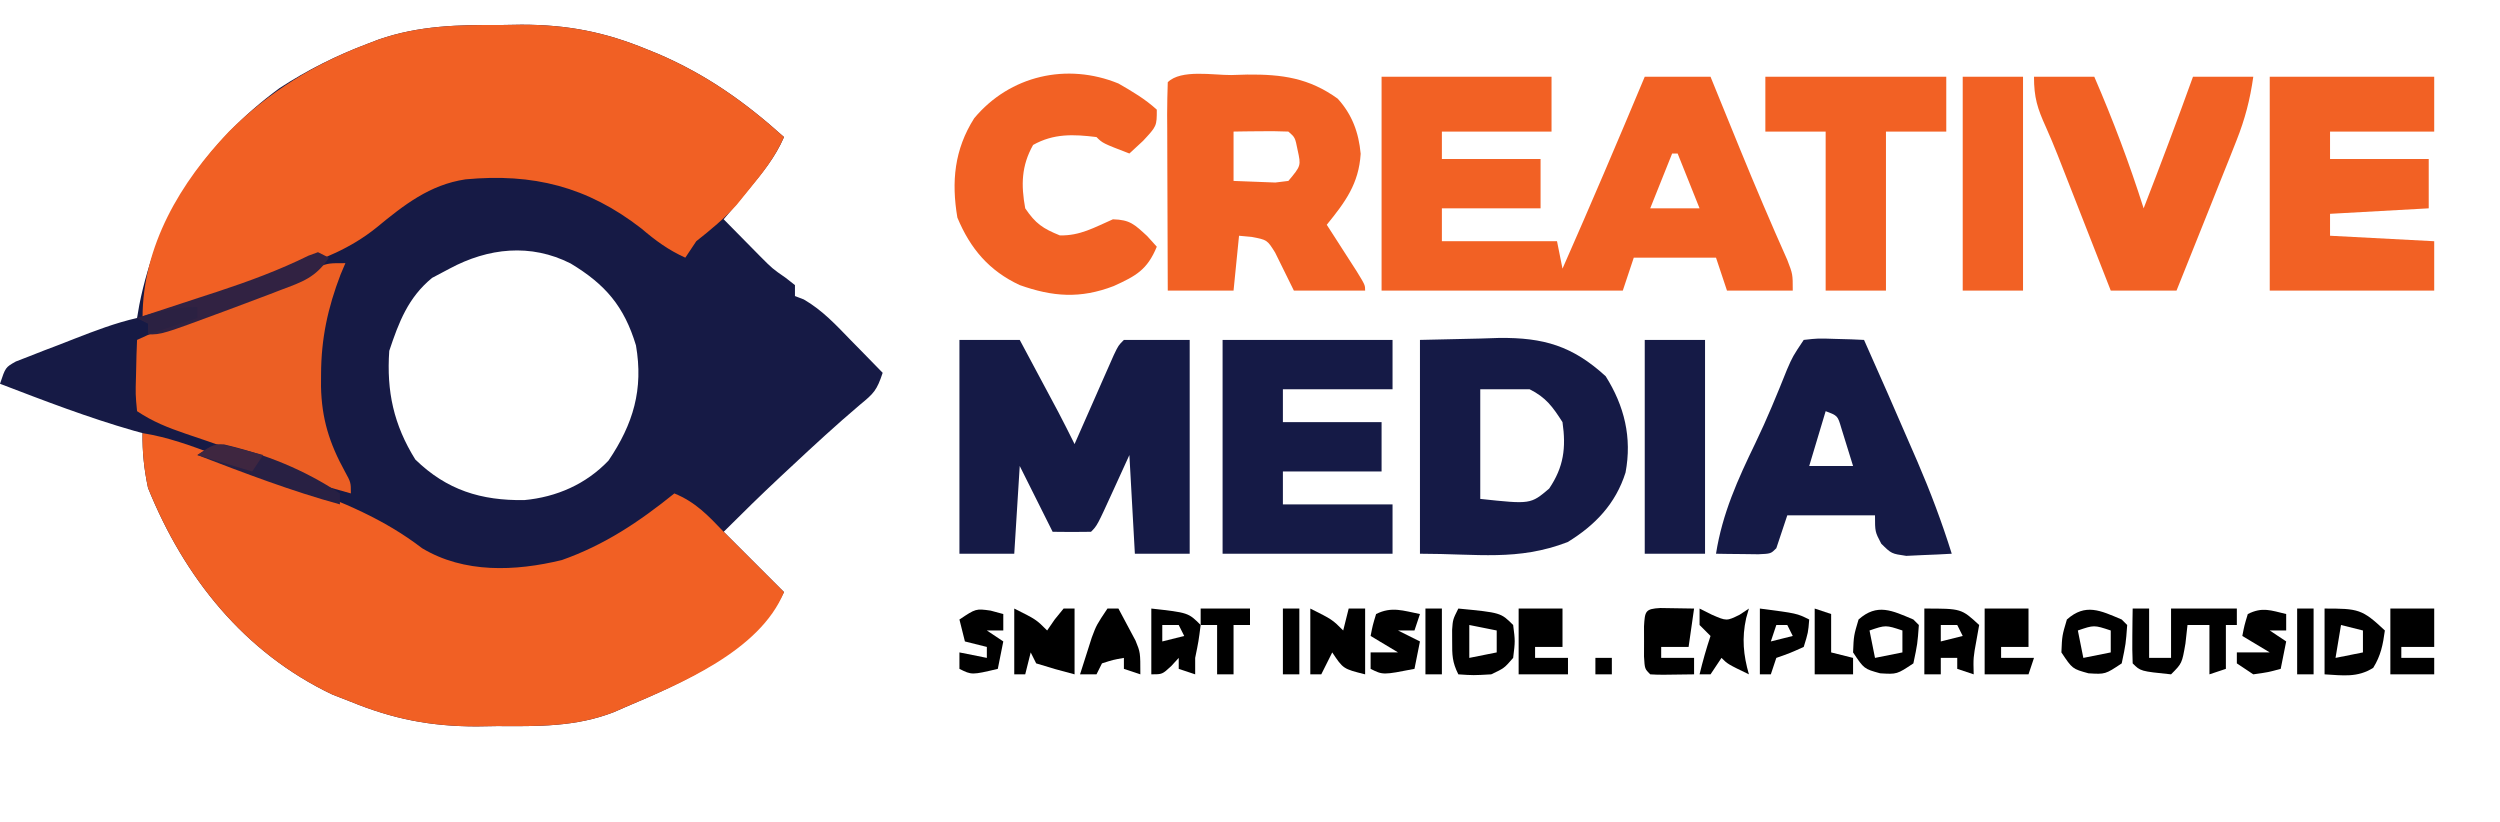<?xml version="1.0" encoding="UTF-8"?>
<svg version="1.1" xmlns="http://www.w3.org/2000/svg" width="456" height="150">
<path d="M0 0 C1.238 -0.02 2.475 -0.04 3.75 -0.061 C12.097 -0.056 18.916 1.258 26.625 4.438 C27.308 4.715 27.99 4.992 28.693 5.277 C37.486 9.062 44.551 14.071 51.625 20.438 C49.997 24.195 47.611 27.054 45 30.188 C43.774 31.665 43.774 31.665 42.523 33.172 C41.897 33.92 41.27 34.667 40.625 35.438 C42.038 36.878 43.456 38.315 44.875 39.75 C46.058 40.951 46.058 40.951 47.266 42.176 C49.526 44.445 49.526 44.445 51.922 46.105 C52.484 46.545 53.046 46.985 53.625 47.438 C53.625 48.097 53.625 48.758 53.625 49.438 C54.156 49.641 54.687 49.845 55.234 50.055 C58.654 52.033 61.138 54.741 63.875 57.562 C64.429 58.126 64.984 58.689 65.555 59.27 C66.916 60.654 68.271 62.045 69.625 63.438 C68.55 66.661 68.019 67.183 65.5 69.25 C61.194 72.899 57.059 76.708 52.938 80.562 C52.296 81.16 51.655 81.758 50.994 82.374 C47.468 85.672 44.042 89.02 40.625 92.438 C44.255 96.067 47.885 99.698 51.625 103.438 C46.238 114.212 33.294 119.92 22.625 124.438 C21.968 124.727 21.31 125.016 20.633 125.314 C13.658 128.04 6.719 127.917 -0.688 127.875 C-1.93 127.895 -3.172 127.915 -4.451 127.936 C-12.821 127.931 -19.636 126.594 -27.375 123.438 C-28.489 123.003 -29.602 122.569 -30.75 122.121 C-46.835 114.485 -57.785 100.749 -64.375 84.438 C-65.091 81.069 -65.431 77.879 -65.375 74.438 C-65.911 74.291 -66.448 74.144 -67 73.992 C-75.303 71.616 -83.317 68.527 -91.375 65.438 C-90.375 62.438 -90.375 62.438 -88.489 61.378 C-87.682 61.065 -86.875 60.752 -86.043 60.43 C-85.162 60.083 -84.281 59.736 -83.373 59.379 C-82.446 59.027 -81.518 58.675 -80.562 58.312 C-79.647 57.953 -78.731 57.593 -77.787 57.223 C-74.01 55.754 -70.33 54.345 -66.375 53.438 C-66.24 52.65 -66.104 51.862 -65.965 51.051 C-62.698 34.523 -53.879 21.44 -40.375 11.5 C-35.318 8.212 -30.019 5.561 -24.375 3.438 C-23.353 3.046 -23.353 3.046 -22.31 2.646 C-14.894 0.085 -7.791 -0.044 0 0 Z M-9.375 44.438 C-10.427 44.994 -11.479 45.551 -12.562 46.125 C-16.926 49.713 -18.619 54.168 -20.375 59.438 C-20.885 66.83 -19.566 72.917 -15.625 79.25 C-9.866 84.849 -3.623 86.76 4.25 86.656 C10.145 86.113 15.546 83.737 19.625 79.438 C24.139 72.754 26.009 66.453 24.625 58.438 C22.475 51.309 19.041 47.309 12.711 43.496 C5.431 39.802 -2.327 40.642 -9.375 44.438 Z " fill="#161A45" transform="translate(91.375,4.562)"/>
<path d="M0 0 C4.651 0.74 8.874 2.308 13.266 3.949 C14.058 4.244 14.851 4.539 15.668 4.843 C17.343 5.469 19.017 6.097 20.691 6.727 C23.224 7.678 25.762 8.611 28.301 9.545 C36.516 12.608 43.985 15.619 51 21 C58.663 25.598 67.962 25.223 76.477 23.156 C84.272 20.403 90.596 16.172 97 11 C100.849 12.568 103.153 15.017 106 18 C106.962 18.967 107.927 19.932 108.895 20.895 C111.596 23.596 114.298 26.298 117 29 C112.592 39.753 98.09 45.728 88 50 C87.343 50.289 86.685 50.578 86.008 50.876 C79.033 53.603 72.094 53.479 64.688 53.438 C62.824 53.467 62.824 53.467 60.924 53.498 C52.554 53.494 45.739 52.156 38 49 C36.886 48.566 35.773 48.131 34.625 47.684 C18.54 40.048 7.59 26.311 1 10 C0.284 6.631 -0.056 3.441 0 0 Z " fill="#F16024" transform="translate(26,79)"/>
<path d="M0 0 C1.238 -0.02 2.475 -0.04 3.75 -0.061 C12.097 -0.056 18.916 1.258 26.625 4.438 C27.308 4.715 27.99 4.992 28.693 5.277 C37.486 9.062 44.551 14.071 51.625 20.438 C50.028 24.058 47.81 26.882 45.312 29.938 C44.553 30.876 43.794 31.814 43.012 32.781 C40.716 35.336 38.311 37.314 35.625 39.438 C34.965 40.428 34.305 41.417 33.625 42.438 C30.528 41.034 28.203 39.327 25.625 37.125 C15.742 29.456 5.836 27.006 -6.466 28.151 C-13.02 29.135 -17.713 32.841 -22.688 36.938 C-27.475 40.789 -32.441 42.697 -38.215 44.681 C-40.822 45.594 -43.408 46.558 -45.996 47.523 C-47.997 48.266 -49.999 49.008 -52 49.75 C-52.973 50.112 -53.946 50.474 -54.948 50.847 C-55.865 51.183 -56.782 51.518 -57.727 51.863 C-58.55 52.167 -59.373 52.47 -60.221 52.782 C-62.375 53.438 -62.375 53.438 -65.375 53.438 C-65.375 40.318 -58.49 28.687 -49.584 19.399 C-42.261 12.147 -34.003 7.061 -24.375 3.438 C-23.694 3.176 -23.012 2.915 -22.31 2.646 C-14.894 0.085 -7.791 -0.044 0 0 Z " fill="#F16024" transform="translate(91.375,4.562)"/>
<path d="M0 0 C10.23 0 20.46 0 31 0 C31 3.3 31 6.6 31 10 C24.4 10 17.8 10 11 10 C11 11.65 11 13.3 11 15 C16.94 15 22.88 15 29 15 C29 17.97 29 20.94 29 24 C23.06 24 17.12 24 11 24 C11 25.98 11 27.96 11 30 C17.93 30 24.86 30 32 30 C32.495 32.475 32.495 32.475 33 35 C38.126 23.385 43.099 11.711 48 0 C51.96 0 55.92 0 60 0 C60.58 1.426 61.16 2.851 61.758 4.32 C62.547 6.255 63.336 8.19 64.125 10.125 C64.532 11.124 64.94 12.124 65.359 13.154 C68.139 19.956 71.01 26.708 74.004 33.418 C75 36 75 36 75 39 C71.04 39 67.08 39 63 39 C62.34 37.02 61.68 35.04 61 33 C56.05 33 51.1 33 46 33 C45.34 34.98 44.68 36.96 44 39 C29.48 39 14.96 39 0 39 C0 26.13 0 13.26 0 0 Z M53 14 C51.68 17.3 50.36 20.6 49 24 C51.97 24 54.94 24 58 24 C56.68 20.7 55.36 17.4 54 14 C53.67 14 53.34 14 53 14 Z " fill="#F26124" transform="translate(252,14)"/>
<path d="M0 0 C3.63 0 7.26 0 11 0 C12.292 2.416 13.584 4.833 14.875 7.25 C15.24 7.932 15.605 8.614 15.98 9.316 C16.335 9.98 16.689 10.644 17.055 11.328 C17.379 11.936 17.704 12.543 18.039 13.169 C19.052 15.1 20.031 17.046 21 19 C21.237 18.46 21.474 17.92 21.719 17.364 C22.789 14.929 23.863 12.496 24.938 10.062 C25.311 9.212 25.684 8.362 26.068 7.486 C26.426 6.677 26.784 5.869 27.152 5.035 C27.482 4.286 27.812 3.537 28.152 2.766 C29 1 29 1 30 0 C33.96 0 37.92 0 42 0 C42 12.87 42 25.74 42 39 C38.7 39 35.4 39 32 39 C31.67 33.06 31.34 27.12 31 21 C30.031 23.124 29.061 25.249 28.062 27.438 C25.125 33.875 25.125 33.875 24 35 C21.667 35.041 19.333 35.042 17 35 C15.02 31.04 13.04 27.08 11 23 C10.67 28.28 10.34 33.56 10 39 C6.7 39 3.4 39 0 39 C0 26.13 0 13.26 0 0 Z " fill="#151A46" transform="translate(175,62)"/>
<path d="M0 0 C0.978 -0.029 1.956 -0.058 2.963 -0.088 C9.317 -0.143 14.197 0.537 19.438 4.312 C22.063 7.199 23.27 10.484 23.625 14.363 C23.286 19.827 20.827 23.141 17.438 27.312 C17.943 28.095 18.448 28.877 18.969 29.684 C19.618 30.696 20.268 31.707 20.938 32.75 C21.587 33.759 22.237 34.769 22.906 35.809 C24.438 38.312 24.438 38.312 24.438 39.312 C20.148 39.312 15.857 39.312 11.438 39.312 C10.298 37.001 9.159 34.69 8.02 32.379 C6.571 30.066 6.571 30.066 3.762 29.527 C2.995 29.456 2.228 29.386 1.438 29.312 C1.107 32.612 0.777 35.913 0.438 39.312 C-3.522 39.312 -7.482 39.312 -11.562 39.312 C-11.587 33.919 -11.605 28.526 -11.617 23.132 C-11.622 21.296 -11.629 19.46 -11.638 17.623 C-11.65 14.99 -11.656 12.356 -11.66 9.723 C-11.665 8.897 -11.67 8.071 -11.676 7.219 C-11.676 5.25 -11.625 3.281 -11.562 1.312 C-9.166 -1.084 -3.212 0.031 0 0 Z M0.438 10.312 C0.438 13.283 0.438 16.253 0.438 19.312 C2.062 19.393 3.687 19.452 5.312 19.5 C6.217 19.535 7.122 19.57 8.055 19.605 C8.841 19.509 9.627 19.412 10.438 19.312 C12.753 16.543 12.753 16.543 12.125 13.688 C11.663 11.377 11.663 11.377 10.438 10.312 C8.751 10.24 7.062 10.229 5.375 10.25 C4.456 10.259 3.537 10.268 2.59 10.277 C1.88 10.289 1.169 10.301 0.438 10.312 Z " fill="#F26124" transform="translate(224.562,13.688)"/>
<path d="M0 0 C3.63 -0.083 7.26 -0.165 11 -0.25 C12.128 -0.286 13.256 -0.323 14.418 -0.36 C22.584 -0.45 27.826 1.102 33.875 6.625 C37.288 12.045 38.7 17.814 37.5 24.188 C35.7 29.888 31.957 33.802 26.938 36.875 C17.806 40.372 10.599 39 0 39 C0 26.13 0 13.26 0 0 Z M11 9 C11 15.6 11 22.2 11 29 C20.184 29.984 20.184 29.984 23.562 27.125 C26.226 23.188 26.674 19.691 26 15 C24.206 12.19 22.981 10.491 20 9 C17.03 9 14.06 9 11 9 Z " fill="#151A46" transform="translate(259,62)"/>
<path d="M0 0 C10.23 0 20.46 0 31 0 C31 2.97 31 5.94 31 9 C24.4 9 17.8 9 11 9 C11 10.98 11 12.96 11 15 C16.94 15 22.88 15 29 15 C29 17.97 29 20.94 29 24 C23.06 24 17.12 24 11 24 C11 25.98 11 27.96 11 30 C17.6 30 24.2 30 31 30 C31 32.97 31 35.94 31 39 C20.77 39 10.54 39 0 39 C0 26.13 0 13.26 0 0 Z " fill="#151A46" transform="translate(223,62)"/>
<path d="M0 0 C9.9 0 19.8 0 30 0 C30 3.3 30 6.6 30 10 C23.73 10 17.46 10 11 10 C11 11.65 11 13.3 11 15 C16.94 15 22.88 15 29 15 C29 17.97 29 20.94 29 24 C23.06 24.33 17.12 24.66 11 25 C11 26.32 11 27.64 11 29 C17.27 29.33 23.54 29.66 30 30 C30 32.97 30 35.94 30 39 C20.1 39 10.2 39 0 39 C0 26.13 0 13.26 0 0 Z " fill="#F26124" transform="translate(414,14)"/>
<path d="M0 0 C-0.433 1.021 -0.433 1.021 -0.875 2.062 C-3.221 8.187 -4.414 13.733 -4.438 20.25 C-4.441 20.99 -4.445 21.73 -4.449 22.492 C-4.327 28.354 -2.937 32.823 -0.094 37.996 C1 40 1 40 1 42 C-3.818 40.672 -8.529 39.312 -13.062 37.188 C-18.278 34.754 -23.703 32.948 -29.149 31.106 C-32.412 29.988 -35.114 28.924 -38 27 C-38.293 23.961 -38.293 23.961 -38.188 20.375 C-38.16 19.186 -38.133 17.998 -38.105 16.773 C-38.071 15.858 -38.036 14.943 -38 14 C-31.756 11.101 -25.419 8.609 -18.966 6.226 C-14.237 4.477 -9.562 2.63 -4.918 0.664 C-3 0 -3 0 0 0 Z " fill="#EC5F24" transform="translate(63,48)"/>
<path d="M0 0 C2.602 -0.293 2.602 -0.293 5.625 -0.188 C7.129 -0.147 7.129 -0.147 8.664 -0.105 C9.435 -0.071 10.206 -0.036 11 0 C13.896 6.482 16.749 12.982 19.562 19.5 C19.949 20.386 20.335 21.271 20.732 22.184 C23.114 27.71 25.204 33.256 27 39 C25.231 39.108 23.459 39.186 21.688 39.25 C20.701 39.296 19.715 39.343 18.699 39.391 C16 39 16 39 14.145 37.172 C13 35 13 35 13 32 C7.72 32 2.44 32 -3 32 C-3.66 33.98 -4.32 35.96 -5 38 C-6 39 -6 39 -8.285 39.098 C-9.66 39.08 -9.66 39.08 -11.062 39.062 C-11.982 39.053 -12.901 39.044 -13.848 39.035 C-14.558 39.024 -15.268 39.012 -16 39 C-14.838 31.638 -12.027 25.454 -8.812 18.809 C-6.692 14.415 -4.855 9.919 -3.043 5.391 C-2 3 -2 3 0 0 Z M4 13 C3.01 16.3 2.02 19.6 1 23 C3.64 23 6.28 23 9 23 C8.551 21.518 8.09 20.039 7.625 18.562 C7.242 17.327 7.242 17.327 6.852 16.066 C6.191 13.822 6.191 13.822 4 13 Z " fill="#151A46" transform="translate(329,62)"/>
<path d="M0 0 C3.63 0 7.26 0 11 0 C14.411 7.885 17.401 15.811 20 24 C23.091 16.031 26.105 8.042 29 0 C32.63 0 36.26 0 40 0 C39.42 4.14 38.48 7.744 36.938 11.625 C36.499 12.735 36.061 13.845 35.609 14.988 C35.073 16.326 34.537 17.663 34 19 C33.297 20.764 32.594 22.529 31.891 24.293 C29.934 29.198 27.969 34.1 26 39 C22.04 39 18.08 39 14 39 C13.682 38.188 13.365 37.377 13.038 36.541 C11.848 33.501 10.657 30.461 9.465 27.422 C8.952 26.112 8.439 24.801 7.926 23.491 C7.185 21.596 6.442 19.702 5.699 17.809 C5.254 16.672 4.809 15.536 4.35 14.365 C3.649 12.618 2.942 10.873 2.164 9.16 C0.628 5.775 0 3.8 0 0 Z " fill="#F26124" transform="translate(371,14)"/>
<path d="M0 0 C2.53 1.458 4.827 2.8 6.988 4.766 C6.988 7.766 6.988 7.766 4.488 10.453 C3.663 11.216 2.838 11.979 1.988 12.766 C-2.887 10.891 -2.887 10.891 -4.012 9.766 C-8.225 9.244 -11.826 9.101 -15.574 11.203 C-17.717 15.023 -17.79 18.489 -17.012 22.766 C-15.127 25.557 -13.786 26.452 -10.699 27.703 C-6.993 27.789 -4.378 26.235 -1.012 24.766 C2.114 24.855 2.901 25.686 5.238 27.828 C5.816 28.468 6.393 29.107 6.988 29.766 C5.239 34.001 3.178 35.097 -0.867 36.941 C-6.98 39.291 -11.994 38.903 -18.012 36.766 C-23.592 34.17 -27.037 30.115 -29.387 24.453 C-30.498 17.897 -29.934 12.028 -26.32 6.336 C-19.823 -1.461 -9.394 -3.85 0 0 Z " fill="#F26124" transform="translate(204.012,15.234)"/>
<path d="M0 0 C10.89 0 21.78 0 33 0 C33 3.3 33 6.6 33 10 C29.37 10 25.74 10 22 10 C22 19.57 22 29.14 22 39 C18.37 39 14.74 39 11 39 C11 29.43 11 19.86 11 10 C7.37 10 3.74 10 0 10 C0 6.7 0 3.4 0 0 Z " fill="#F26124" transform="translate(322,14)"/>
<path d="M0 0 C3.63 0 7.26 0 11 0 C11 12.87 11 25.74 11 39 C7.37 39 3.74 39 0 39 C0 26.13 0 13.26 0 0 Z " fill="#151A46" transform="translate(300,62)"/>
<path d="M0 0 C3.63 0 7.26 0 11 0 C11 12.87 11 25.74 11 39 C7.37 39 3.74 39 0 39 C0 26.13 0 13.26 0 0 Z " fill="#F26124" transform="translate(358,14)"/>
<path d="M0 0 C0.99 0 1.98 0 3 0 C3 2.97 3 5.94 3 9 C4.32 9 5.64 9 7 9 C7 6.03 7 3.06 7 0 C10.96 0 14.92 0 19 0 C19 0.99 19 1.98 19 3 C18.34 3 17.68 3 17 3 C17 5.64 17 8.28 17 11 C16.01 11.33 15.02 11.66 14 12 C14 9.03 14 6.06 14 3 C12.68 3 11.36 3 10 3 C9.876 4.114 9.752 5.228 9.625 6.375 C9 10 9 10 7 12 C1.432 11.432 1.432 11.432 0 10 C-0.072 8.314 -0.084 6.625 -0.062 4.938 C-0.053 4.018 -0.044 3.099 -0.035 2.152 C-0.024 1.442 -0.012 0.732 0 0 Z " fill="#000000" transform="translate(389,111)"/>
<path d="M0 0 C0.66 0.33 1.32 0.66 2 1 C-0.418 4.627 -2.84 5.409 -6.75 6.875 C-7.411 7.13 -8.072 7.386 -8.753 7.649 C-10.83 8.446 -12.914 9.226 -15 10 C-15.674 10.251 -16.349 10.503 -17.043 10.762 C-28.477 15 -28.477 15 -31 15 C-31 14.34 -31 13.68 -31 13 C-31.66 12.67 -32.32 12.34 -33 12 C-32.32 11.779 -31.64 11.557 -30.94 11.329 C-27.812 10.308 -24.687 9.279 -21.562 8.25 C-19.959 7.728 -19.959 7.728 -18.322 7.195 C-12.608 5.308 -7.124 3.291 -1.722 0.628 C-1.154 0.421 -0.586 0.213 0 0 Z " fill="#312242" transform="translate(58,46)"/>
<path d="M0 0 C4 2 4 2 6 4 C6.454 3.34 6.907 2.68 7.375 2 C7.911 1.34 8.447 0.68 9 0 C9.66 0 10.32 0 11 0 C11 3.96 11 7.92 11 12 C8.648 11.401 6.314 10.731 4 10 C3.67 9.34 3.34 8.68 3 8 C2.67 9.32 2.34 10.64 2 12 C1.34 12 0.68 12 0 12 C0 8.04 0 4.08 0 0 Z " fill="#000000" transform="translate(185,111)"/>
<path d="M0 0 C4 2 4 2 6 4 C6.33 2.68 6.66 1.36 7 0 C7.99 0 8.98 0 10 0 C10 3.96 10 7.92 10 12 C6 11 6 11 4 8 C3.34 9.32 2.68 10.64 2 12 C1.34 12 0.68 12 0 12 C0 8.04 0 4.08 0 0 Z " fill="#000000" transform="translate(239,111)"/>
<path d="M0 0 C6.175 0 6.853 0.097 11 4 C10.65 6.591 10.262 8.577 8.875 10.812 C5.991 12.639 3.323 12.188 0 12 C0 8.04 0 4.08 0 0 Z M3 3 C2.67 4.98 2.34 6.96 2 9 C3.65 8.67 5.3 8.34 7 8 C7 6.68 7 5.36 7 4 C5.68 3.67 4.36 3.34 3 3 Z " fill="#000000" transform="translate(424,111)"/>
<path d="M0 0 C6.75 0 6.75 0 10 3 C9.835 3.928 9.67 4.856 9.5 5.812 C8.923 8.956 8.923 8.956 9 12 C8.01 11.67 7.02 11.34 6 11 C6 10.34 6 9.68 6 9 C5.01 9 4.02 9 3 9 C3 9.99 3 10.98 3 12 C2.01 12 1.02 12 0 12 C0 8.04 0 4.08 0 0 Z M3 3 C3 3.99 3 4.98 3 6 C4.32 5.67 5.64 5.34 7 5 C6.67 4.34 6.34 3.68 6 3 C5.01 3 4.02 3 3 3 Z " fill="#000000" transform="translate(351,111)"/>
<path d="M0 0 C2.64 0 5.28 0 8 0 C8 2.333 8 4.667 8 7 C6.35 7 4.7 7 3 7 C3 7.66 3 8.32 3 9 C4.98 9 6.96 9 9 9 C9 9.99 9 10.98 9 12 C6.03 12 3.06 12 0 12 C0 8.04 0 4.08 0 0 Z " fill="#000000" transform="translate(277,111)"/>
<path d="M0 0 C7.75 0.75 7.75 0.75 10 3 C10.375 5.938 10.375 5.938 10 9 C8.375 10.875 8.375 10.875 6 12 C2.75 12.188 2.75 12.188 0 12 C-1.123 9.755 -1.134 8.485 -1.125 6 C-1.129 4.948 -1.129 4.948 -1.133 3.875 C-1 2 -1 2 0 0 Z M2 3 C2 4.98 2 6.96 2 9 C3.65 8.67 5.3 8.34 7 8 C7 6.68 7 5.36 7 4 C5.35 3.67 3.7 3.34 2 3 Z " fill="#000000" transform="translate(266,111)"/>
<path d="M0 0 C2.051 0.033 4.102 0.065 6.152 0.098 C5.822 2.408 5.492 4.718 5.152 7.098 C3.502 7.098 1.852 7.098 0.152 7.098 C0.152 7.758 0.152 8.418 0.152 9.098 C2.132 9.098 4.112 9.098 6.152 9.098 C6.152 10.088 6.152 11.078 6.152 12.098 C0 12.195 0 12.195 -1.848 12.098 C-2.848 11.098 -2.848 11.098 -2.98 8.848 C-2.978 7.94 -2.975 7.033 -2.973 6.098 C-2.975 5.19 -2.978 4.283 -2.98 3.348 C-2.818 0.587 -2.769 0.146 0 0 Z " fill="#000000" transform="translate(302.848,110.902)"/>
<path d="M0 0 C2.64 0 5.28 0 8 0 C8 2.333 8 4.667 8 7 C6.35 7 4.7 7 3 7 C3 7.66 3 8.32 3 9 C4.98 9 6.96 9 9 9 C8.67 9.99 8.34 10.98 8 12 C5.36 12 2.72 12 0 12 C0 8.04 0 4.08 0 0 Z " fill="#000000" transform="translate(362,111)"/>
<path d="M0 0 C0.33 0.33 0.66 0.66 1 1 C0.75 4.438 0.75 4.438 0 8 C-3 10 -3 10 -6.062 9.812 C-9 9 -9 9 -11 6 C-10.875 2.938 -10.875 2.938 -10 0 C-6.602 -3.021 -3.882 -1.639 0 0 Z M-8 2 C-7.67 3.65 -7.34 5.3 -7 7 C-5.35 6.67 -3.7 6.34 -2 6 C-2 4.68 -2 3.36 -2 2 C-5.049 0.989 -5.049 0.989 -8 2 Z " fill="#000000" transform="translate(387,113)"/>
<path d="M0 0 C0.33 0.33 0.66 0.66 1 1 C0.75 4.438 0.75 4.438 0 8 C-3 10 -3 10 -6.062 9.812 C-9 9 -9 9 -11 6 C-10.875 2.938 -10.875 2.938 -10 0 C-6.602 -3.021 -3.882 -1.639 0 0 Z M-8 2 C-7.67 3.65 -7.34 5.3 -7 7 C-5.35 6.67 -3.7 6.34 -2 6 C-2 4.68 -2 3.36 -2 2 C-5.049 0.989 -5.049 0.989 -8 2 Z " fill="#000000" transform="translate(349,113)"/>
<path d="M0 0 C2.64 0 5.28 0 8 0 C8 2.31 8 4.62 8 7 C6.02 7 4.04 7 2 7 C2 7.66 2 8.32 2 9 C3.98 9 5.96 9 8 9 C8 9.99 8 10.98 8 12 C5.36 12 2.72 12 0 12 C0 8.04 0 4.08 0 0 Z " fill="#000000" transform="translate(436,111)"/>
<path d="M0 0 C6.75 0.75 6.75 0.75 9 3 C8.625 5.938 8.625 5.938 8 9 C8 9.99 8 10.98 8 12 C7.01 11.67 6.02 11.34 5 11 C5 10.34 5 9.68 5 9 C4.546 9.495 4.093 9.99 3.625 10.5 C2 12 2 12 0 12 C0 8.04 0 4.08 0 0 Z M2 3 C2 3.99 2 4.98 2 6 C3.32 5.67 4.64 5.34 6 5 C5.67 4.34 5.34 3.68 5 3 C4.01 3 3.02 3 2 3 Z " fill="#000000" transform="translate(210,111)"/>
<path d="M0 0 C-0.33 0.99 -0.66 1.98 -1 3 C-1.99 3 -2.98 3 -4 3 C-2.68 3.66 -1.36 4.32 0 5 C-0.33 6.65 -0.66 8.3 -1 10 C-6.75 11.125 -6.75 11.125 -9 10 C-9 9.01 -9 8.02 -9 7 C-7.35 7 -5.7 7 -4 7 C-5.65 6.01 -7.3 5.02 -9 4 C-8.625 2.062 -8.625 2.062 -8 0 C-5.138 -1.431 -3.066 -0.6 0 0 Z " fill="#000000" transform="translate(259,112)"/>
<path d="M0 0 C0.66 0 1.32 0 2 0 C2.677 1.245 3.341 2.496 4 3.75 C4.557 4.794 4.557 4.794 5.125 5.859 C6 8 6 8 6 12 C5.01 11.67 4.02 11.34 3 11 C3 10.34 3 9.68 3 9 C1.025 9.348 1.025 9.348 -1 10 C-1.33 10.66 -1.66 11.32 -2 12 C-2.99 12 -3.98 12 -5 12 C-4.547 10.561 -4.088 9.124 -3.625 7.688 C-3.242 6.487 -3.242 6.487 -2.852 5.262 C-2 3 -2 3 0 0 Z " fill="#000000" transform="translate(202,111)"/>
<path d="M0 0 C7.537 1.76 14.671 4.631 21.125 8.934 C21.125 9.594 21.125 10.254 21.125 10.934 C12.247 8.501 3.711 5.225 -4.875 1.934 C-1.875 -0.066 -1.875 -0.066 0 0 Z " fill="#282043" transform="translate(40.875,81.066)"/>
<path d="M0 0 C6.75 0.875 6.75 0.875 9 2 C8.812 4.375 8.812 4.375 8 7 C5.5 8.125 5.5 8.125 3 9 C2.67 9.99 2.34 10.98 2 12 C1.34 12 0.68 12 0 12 C0 8.04 0 4.08 0 0 Z M3 3 C2.67 3.99 2.34 4.98 2 6 C3.32 5.67 4.64 5.34 6 5 C5.67 4.34 5.34 3.68 5 3 C4.34 3 3.68 3 3 3 Z " fill="#000000" transform="translate(321,111)"/>
<path d="M0 0 C0 0.99 0 1.98 0 3 C-0.99 3 -1.98 3 -3 3 C-2.01 3.66 -1.02 4.32 0 5 C-0.33 6.65 -0.66 8.3 -1 10 C-3.312 10.625 -3.312 10.625 -6 11 C-6.99 10.34 -7.98 9.68 -9 9 C-9 8.34 -9 7.68 -9 7 C-7.02 7 -5.04 7 -3 7 C-4.65 6.01 -6.3 5.02 -8 4 C-7.625 2.062 -7.625 2.062 -7 0 C-4.333 -1.333 -2.833 -0.671 0 0 Z " fill="#000000" transform="translate(417,112)"/>
<path d="M0 0 C0.763 0.206 1.526 0.412 2.312 0.625 C2.312 1.615 2.312 2.605 2.312 3.625 C1.323 3.625 0.333 3.625 -0.688 3.625 C0.302 4.285 1.292 4.945 2.312 5.625 C1.982 7.275 1.653 8.925 1.312 10.625 C-3.438 11.75 -3.438 11.75 -5.688 10.625 C-5.688 9.635 -5.688 8.645 -5.688 7.625 C-3.212 8.12 -3.212 8.12 -0.688 8.625 C-0.688 7.965 -0.688 7.305 -0.688 6.625 C-2.007 6.295 -3.328 5.965 -4.688 5.625 C-5.018 4.305 -5.348 2.985 -5.688 1.625 C-2.688 -0.375 -2.688 -0.375 0 0 Z " fill="#000000" transform="translate(180.688,111.375)"/>
<path d="M0 0 C0.743 0.371 1.485 0.743 2.25 1.125 C4.943 2.295 4.943 2.295 7.312 1.125 C7.869 0.754 8.426 0.383 9 0 C8.835 0.578 8.67 1.155 8.5 1.75 C7.691 5.39 7.992 8.473 9 12 C5.125 10.125 5.125 10.125 4 9 C3.01 10.485 3.01 10.485 2 12 C1.34 12 0.68 12 0 12 C0.576 9.614 1.222 7.333 2 5 C1.34 4.34 0.68 3.68 0 3 C0 2.01 0 1.02 0 0 Z " fill="#000000" transform="translate(310,111)"/>
<path d="M0 0 C2.97 0 5.94 0 9 0 C9 0.99 9 1.98 9 3 C8.01 3 7.02 3 6 3 C6 5.97 6 8.94 6 12 C5.01 12 4.02 12 3 12 C3 9.03 3 6.06 3 3 C2.01 3 1.02 3 0 3 C0 2.01 0 1.02 0 0 Z " fill="#000000" transform="translate(219,111)"/>
<path d="M0 0 C0.99 0.33 1.98 0.66 3 1 C3 3.31 3 5.62 3 8 C4.32 8.33 5.64 8.66 7 9 C7 9.99 7 10.98 7 12 C4.69 12 2.38 12 0 12 C0 8.04 0 4.08 0 0 Z " fill="#000000" transform="translate(331,111)"/>
<path d="M0 0 C0.99 0 1.98 0 3 0 C3 3.96 3 7.92 3 12 C2.01 12 1.02 12 0 12 C0 8.04 0 4.08 0 0 Z " fill="#000000" transform="translate(419,111)"/>
<path d="M0 0 C0.99 0 1.98 0 3 0 C3 3.96 3 7.92 3 12 C2.01 12 1.02 12 0 12 C0 8.04 0 4.08 0 0 Z " fill="#000000" transform="translate(260,111)"/>
<path d="M0 0 C0.99 0 1.98 0 3 0 C3 3.96 3 7.92 3 12 C2.01 12 1.02 12 0 12 C0 8.04 0 4.08 0 0 Z " fill="#000000" transform="translate(234,111)"/>
<path d="M0 0 C0 0.66 0 1.32 0 2 C-4.455 3.485 -4.455 3.485 -9 5 C-9 4.34 -9 3.68 -9 3 C-9.66 2.67 -10.32 2.34 -11 2 C-7.123 0.807 -4.084 0 0 0 Z " fill="#2B2142" transform="translate(36,56)"/>
<path d="M0 0 C1.201 0.313 1.201 0.313 2.426 0.633 C3.234 0.836 4.042 1.04 4.875 1.25 C5.49 1.418 6.105 1.585 6.738 1.758 C5.748 3.243 5.748 3.243 4.738 4.758 C1.438 3.768 -1.862 2.778 -5.262 1.758 C-2.262 -0.242 -2.262 -0.242 0 0 Z " fill="#3E2640" transform="translate(41.262,81.242)"/>
<path d="M0 0 C0.99 0 1.98 0 3 0 C3 0.99 3 1.98 3 3 C2.01 3 1.02 3 0 3 C0 2.01 0 1.02 0 0 Z " fill="#000000" transform="translate(291,120)"/>
</svg>
